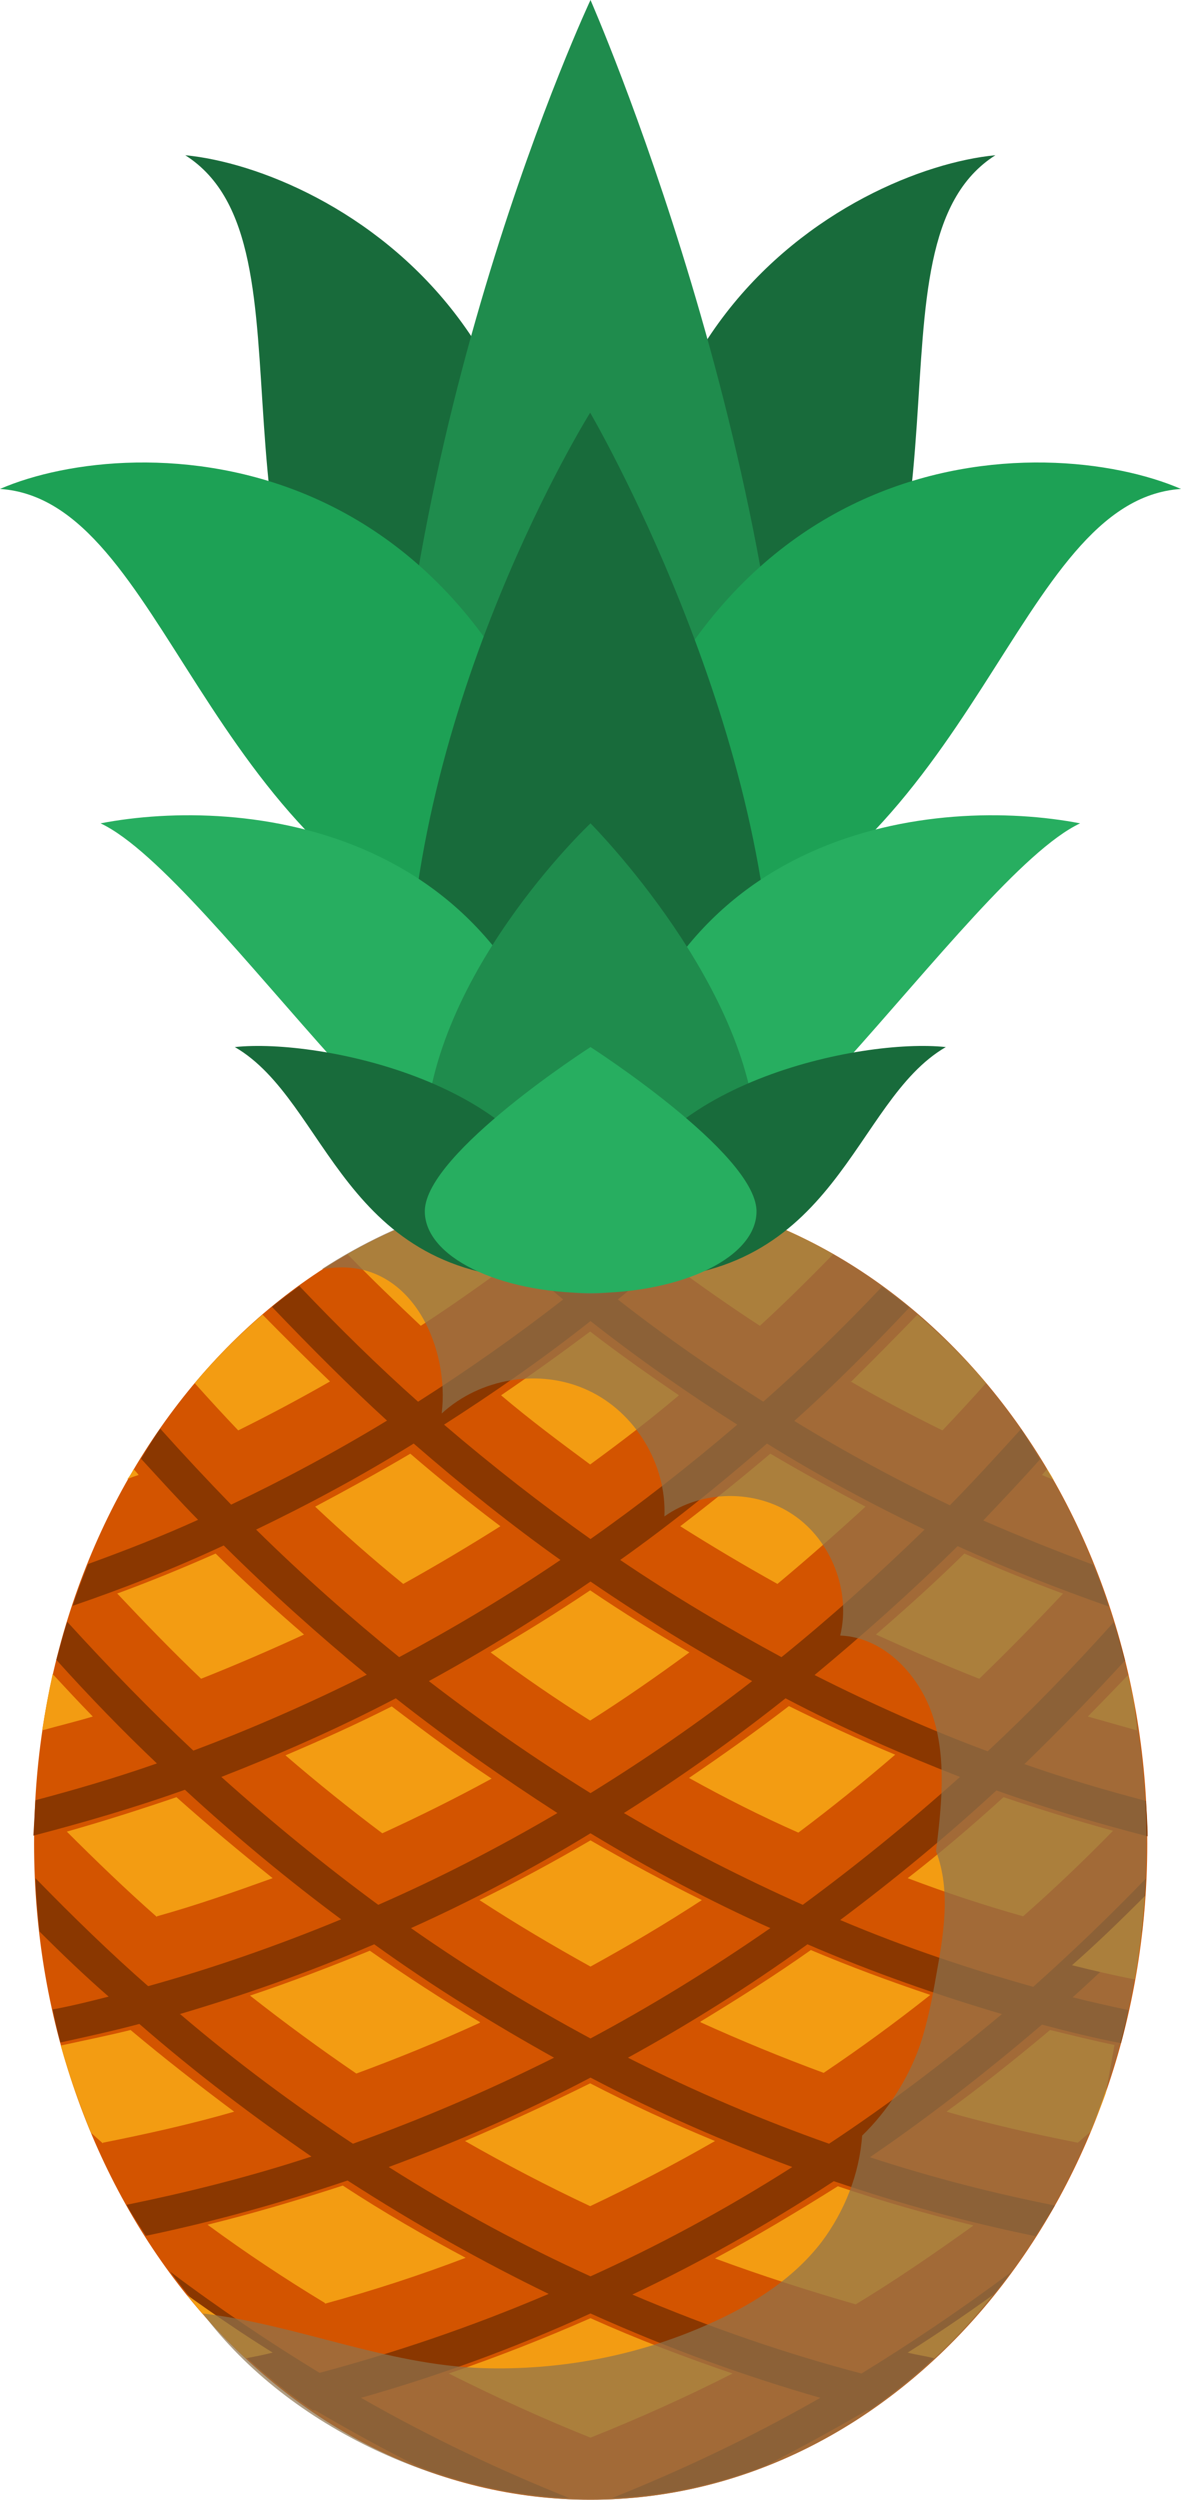 <svg width="35" height="74.084" viewBox="0 0 35 74.084" fill="none" xmlns="http://www.w3.org/2000/svg" xmlns:xlink="http://www.w3.org/1999/xlink">
	<desc>
			Created with Pixso.
	</desc>
	<defs/>
	<path id="Vector" d="M34 54.64C34 65.38 26.6 74.08 17.5 74.08C8.4 74.08 1.01 65.38 1.01 54.64C1.01 43.9 8.4 35.22 17.5 35.22C26.6 35.22 34 43.92 34 54.64Z" fill="#D35400" fill-opacity="1" fill-rule="nonzero"/>
	<path id="Vector" d="M29.96 67.34C28.48 68.44 27 69.44 25.53 70.34C23.36 69.77 21.09 69 18.74 68C20.71 67.07 22.71 65.95 24.71 64.64C26.77 65.34 28.77 65.88 30.69 66.27C30.88 65.96 31.08 65.67 31.26 65.36C29.5 65.01 27.67 64.55 25.78 63.93C27.48 62.77 29.17 61.46 30.88 60C31.67 60.21 32.44 60.4 33.22 60.55C33.31 60.22 33.38 59.9 33.44 59.57C32.89 59.45 32.34 59.33 31.79 59.19C32.48 58.57 33.15 57.93 33.84 57.26C33.89 56.74 33.94 56.21 33.96 55.67C32.86 56.81 31.74 57.88 30.62 58.88C28.77 58.36 26.86 57.73 24.9 56.9C26.45 55.74 28 54.47 29.53 53.06C31.07 53.61 32.55 54.04 34.01 54.42C34.01 54.05 33.98 53.71 33.96 53.37C32.79 53.06 31.58 52.71 30.36 52.28C31.36 51.31 32.36 50.28 33.34 49.21C33.24 48.83 33.13 48.45 33.01 48.07C31.77 49.45 30.53 50.73 29.27 51.9C27.6 51.28 25.88 50.52 24.14 49.64C25.55 48.47 26.98 47.2 28.38 45.82C29.89 46.51 31.39 47.09 32.86 47.61C32.72 47.18 32.57 46.77 32.39 46.37C31.32 45.97 30.24 45.54 29.14 45.06C29.7 44.47 30.27 43.87 30.82 43.25C30.64 42.96 30.46 42.65 30.26 42.35C29.55 43.13 28.86 43.89 28.15 44.61C26.64 43.89 25.09 43.06 23.54 42.11C24.69 41.08 25.83 39.94 26.95 38.75C26.69 38.53 26.41 38.34 26.14 38.13C24.98 39.36 23.81 40.49 22.62 41.54C21.19 40.63 19.74 39.63 18.31 38.51C19.35 37.67 20.38 36.75 21.42 35.79C21.02 35.67 20.62 35.58 20.23 35.49C19.31 36.32 18.4 37.11 17.5 37.84C16.59 37.1 15.68 36.32 14.78 35.49C14.38 35.58 13.99 35.67 13.59 35.79C14.63 36.75 15.66 37.65 16.69 38.51C15.25 39.63 13.82 40.63 12.39 41.54C11.21 40.49 10.04 39.34 8.87 38.11C8.59 38.32 8.32 38.51 8.06 38.73C9.2 39.92 10.33 41.06 11.47 42.1C9.92 43.04 8.37 43.87 6.85 44.59C6.15 43.87 5.44 43.11 4.75 42.34C4.54 42.63 4.37 42.92 4.18 43.23C4.75 43.85 5.3 44.46 5.87 45.04C4.77 45.54 3.68 45.96 2.61 46.35C2.44 46.77 2.29 47.18 2.15 47.59C3.61 47.09 5.11 46.51 6.63 45.8C8.04 47.2 9.46 48.47 10.87 49.63C9.13 50.5 7.41 51.25 5.73 51.88C4.48 50.71 3.23 49.42 1.99 48.06C1.87 48.44 1.77 48.82 1.67 49.19C2.65 50.28 3.65 51.31 4.65 52.26C3.42 52.69 2.22 53.04 1.05 53.35C1.03 53.69 1.01 54.05 0.99 54.4C2.44 54.02 3.94 53.59 5.48 53.04C7.01 54.45 8.56 55.73 10.11 56.88C8.15 57.69 6.23 58.35 4.39 58.86C3.27 57.88 2.15 56.79 1.05 55.66C1.06 56.19 1.12 56.73 1.17 57.24C1.84 57.91 2.53 58.57 3.22 59.17C2.67 59.31 2.11 59.45 1.56 59.55C1.63 59.88 1.7 60.21 1.79 60.53C2.56 60.36 3.34 60.19 4.13 59.98C5.82 61.45 7.53 62.74 9.23 63.91C7.34 64.53 5.51 64.98 3.75 65.34C3.92 65.65 4.13 65.96 4.32 66.26C6.23 65.86 8.23 65.32 10.3 64.62C12.3 65.91 14.3 67.03 16.26 67.98C13.92 68.98 11.64 69.74 9.47 70.32C8.01 69.43 6.53 68.44 5.04 67.32C6.25 68.96 7.66 70.34 9.27 71.43C9.28 71.43 9.32 71.43 9.34 71.43C10.33 72.01 11.33 72.56 12.32 73.06C13.76 73.63 15.28 73.96 16.87 74.03C14.85 73.22 12.78 72.25 10.7 71.06C12.89 70.44 15.18 69.62 17.5 68.56C19.85 69.62 22.12 70.43 24.31 71.06C22.23 72.25 20.16 73.22 18.14 74.03C19.73 73.96 21.26 73.63 22.71 73.06C23.69 72.56 24.69 72.01 25.69 71.43C25.71 71.43 25.74 71.43 25.76 71.43C27.34 70.34 28.77 68.94 29.98 67.32L29.96 67.34ZM29.69 59.69C27.98 61.12 26.28 62.4 24.57 63.53C22.62 62.84 20.62 62 18.61 60.98C20.36 60.02 22.16 58.9 23.93 57.62C25.9 58.47 27.84 59.14 29.7 59.69L29.69 59.69ZM22.83 57.14C21.04 58.38 19.26 59.47 17.5 60.41C15.75 59.47 13.95 58.38 12.18 57.14C13.94 56.35 15.71 55.42 17.5 54.33C19.3 55.42 21.07 56.35 22.83 57.14ZM12.71 49.82C14.3 48.95 15.9 47.97 17.5 46.87C19.11 47.97 20.71 48.95 22.29 49.82C20.69 51.06 19.09 52.16 17.5 53.14C15.92 52.16 14.32 51.06 12.71 49.82ZM28.45 52.66C26.9 54.05 25.34 55.31 23.79 56.45C22.05 55.67 20.28 54.78 18.49 53.73C20.07 52.73 21.67 51.61 23.28 50.33C25.03 51.25 26.76 52 28.45 52.66ZM22.73 42.78C24.29 43.75 25.86 44.59 27.4 45.33C25.98 46.71 24.57 47.97 23.16 49.11C21.59 48.26 19.99 47.32 18.38 46.23C19.83 45.2 21.28 44.04 22.73 42.78ZM17.5 39.15C18.95 40.29 20.4 41.3 21.85 42.22C20.4 43.46 18.95 44.59 17.5 45.61C16.06 44.59 14.61 43.46 13.16 42.22C14.61 41.29 16.06 40.29 17.5 39.15ZM7.59 45.33C9.13 44.59 10.7 43.75 12.26 42.78C13.71 44.04 15.16 45.2 16.61 46.23C15 47.32 13.42 48.26 11.83 49.11C10.4 47.95 8.99 46.71 7.59 45.33ZM6.56 52.66C8.25 52 9.97 51.25 11.73 50.33C13.33 51.59 14.94 52.71 16.52 53.73C14.73 54.78 12.95 55.69 11.21 56.45C9.66 55.31 8.11 54.05 6.56 52.66ZM5.32 59.69C7.18 59.14 9.11 58.47 11.09 57.62C12.87 58.9 14.66 60 16.42 60.98C14.38 62 12.39 62.84 10.46 63.53C8.75 62.4 7.04 61.14 5.34 59.69L5.32 59.69ZM11.52 64.22C13.47 63.5 15.47 62.64 17.5 61.57C19.54 62.64 21.54 63.5 23.48 64.22C21.47 65.5 19.47 66.57 17.5 67.46C15.54 66.57 13.54 65.5 11.52 64.22Z" fill="#8A3700" fill-opacity="1" fill-rule="nonzero"/>
	<path id="Vector" d="M14.54 48.97C15.5 49.68 16.5 50.37 17.49 50.99C18.47 50.37 19.45 49.69 20.43 48.97C19.43 48.39 18.45 47.78 17.49 47.13C16.52 47.78 15.54 48.39 14.54 48.97Z" fill="#F39C12" fill-opacity="1" fill-rule="nonzero"/>
	<path id="Vector" d="M20.16 45.23C21.11 45.83 22.07 46.4 23.04 46.94C23.95 46.18 24.81 45.42 25.65 44.65C24.71 44.15 23.76 43.63 22.83 43.08C21.93 43.84 21.04 44.56 20.16 45.23Z" fill="#F39C12" fill-opacity="1" fill-rule="nonzero"/>
	<path id="Vector" d="M14.21 56.31C15.3 57.02 16.4 57.67 17.5 58.28C18.61 57.67 19.71 57.02 20.8 56.31C19.69 55.76 18.59 55.17 17.5 54.54C16.42 55.17 15.33 55.76 14.21 56.31Z" fill="#F39C12" fill-opacity="1" fill-rule="nonzero"/>
	<path id="Vector" d="M9.34 44.65C10.18 45.44 11.04 46.2 11.95 46.94C12.92 46.4 13.88 45.83 14.83 45.23C13.94 44.56 13.04 43.84 12.16 43.08C11.23 43.63 10.28 44.15 9.34 44.65Z" fill="#F39C12" fill-opacity="1" fill-rule="nonzero"/>
	<path id="Vector" d="M11.33 54.33C12.42 53.83 13.49 53.3 14.57 52.71C13.56 52.04 12.58 51.31 11.61 50.57C10.58 51.09 9.52 51.57 8.46 52.02C9.4 52.83 10.37 53.61 11.33 54.33Z" fill="#F39C12" fill-opacity="1" fill-rule="nonzero"/>
	<path id="Vector" d="M4.65 56.79C5.8 56.47 6.94 56.07 8.08 55.66C7.11 54.88 6.16 54.09 5.23 53.26C4.17 53.62 3.08 53.97 1.98 54.28C2.84 55.14 3.73 56 4.65 56.81L4.65 56.79Z" fill="#F39C12" fill-opacity="1" fill-rule="nonzero"/>
	<path id="Vector" d="M3.48 47.23C4.29 48.09 5.11 48.94 5.96 49.75C6.97 49.35 8.01 48.9 9.01 48.44C8.11 47.66 7.23 46.87 6.39 46.04C5.42 46.47 4.44 46.87 3.46 47.23L3.48 47.23Z" fill="#F39C12" fill-opacity="1" fill-rule="nonzero"/>
	<path id="Vector" d="M26.9 69.72C27.17 69.79 27.43 69.82 27.69 69.89C28.31 69.32 28.89 68.69 29.43 68.01C28.58 68.62 27.74 69.19 26.9 69.72Z" fill="#F39C12" fill-opacity="1" fill-rule="nonzero"/>
	<path id="Vector" d="M5.54 68.01C6.08 68.69 6.66 69.31 7.28 69.89C7.54 69.84 7.8 69.79 8.08 69.72C7.23 69.19 6.39 68.62 5.54 68.01Z" fill="#F39C12" fill-opacity="1" fill-rule="nonzero"/>
	<path id="Vector" d="M31.51 47.23C30.53 46.87 29.55 46.47 28.58 46.04C27.74 46.87 26.86 47.66 25.96 48.44C26.98 48.9 28 49.35 29.02 49.75C29.86 48.94 30.69 48.09 31.5 47.23L31.51 47.23Z" fill="#F39C12" fill-opacity="1" fill-rule="nonzero"/>
	<path id="Vector" d="M14.23 59.93C13.11 59.26 12.02 58.55 10.96 57.81C9.78 58.29 8.61 58.74 7.41 59.14C8.44 59.95 9.49 60.72 10.56 61.45C11.78 61 13.01 60.5 14.21 59.95L14.23 59.93Z" fill="#F39C12" fill-opacity="1" fill-rule="nonzero"/>
	<path id="Vector" d="M12.47 39.29C13.35 38.72 14.21 38.11 15.06 37.49C14.45 36.98 13.85 36.43 13.25 35.87C12.23 36.2 11.25 36.63 10.3 37.17C11.02 37.91 11.75 38.61 12.47 39.29Z" fill="#F39C12" fill-opacity="1" fill-rule="nonzero"/>
	<path id="Vector" d="M20.42 52.69C21.48 53.28 22.57 53.83 23.66 54.31C24.62 53.59 25.59 52.81 26.53 52C25.47 51.56 24.41 51.07 23.38 50.56C22.42 51.3 21.43 52 20.42 52.69Z" fill="#F39C12" fill-opacity="1" fill-rule="nonzero"/>
	<path id="Vector" d="M32.24 50.87C32.7 51 33.19 51.14 33.69 51.28C33.69 51.06 33.65 50.85 33.63 50.63C33.58 50.3 33.5 49.97 33.43 49.64C33.03 50.06 32.63 50.47 32.24 50.87Z" fill="#F39C12" fill-opacity="1" fill-rule="nonzero"/>
	<path id="Vector" d="M25.21 40.94C26.1 41.46 27.02 41.94 27.93 42.39C28.36 41.94 28.79 41.47 29.22 40.99C28.6 40.25 27.91 39.58 27.19 38.96C26.52 39.65 25.86 40.32 25.21 40.96L25.21 40.94Z" fill="#F39C12" fill-opacity="1" fill-rule="nonzero"/>
	<path id="Vector" d="M21.19 63.45C19.93 62.93 18.69 62.36 17.49 61.74C16.28 62.34 15.04 62.91 13.78 63.45C14.99 64.14 16.23 64.79 17.49 65.38C18.74 64.79 19.99 64.14 21.19 63.45Z" fill="#F39C12" fill-opacity="1" fill-rule="nonzero"/>
	<path id="Vector" d="M3.05 63.5C4.35 63.24 5.66 62.95 6.94 62.58C5.91 61.81 4.87 61 3.87 60.16C3.18 60.33 2.49 60.47 1.8 60.62C2.05 61.52 2.36 62.38 2.7 63.21C2.82 63.31 2.92 63.41 3.05 63.52L3.05 63.5Z" fill="#F39C12" fill-opacity="1" fill-rule="nonzero"/>
	<path id="Vector" d="M7.06 42.39C7.97 41.94 8.87 41.46 9.78 40.94C9.11 40.3 8.46 39.65 7.78 38.96C7.06 39.58 6.39 40.25 5.77 40.99C6.2 41.47 6.63 41.94 7.06 42.39Z" fill="#F39C12" fill-opacity="1" fill-rule="nonzero"/>
	<path id="Vector" d="M4.11 43.71C4.11 43.71 4.01 43.59 3.96 43.54C3.91 43.65 3.84 43.75 3.77 43.84C3.89 43.78 3.99 43.75 4.11 43.71Z" fill="#F39C12" fill-opacity="1" fill-rule="nonzero"/>
	<path id="Vector" d="M2.75 50.87C2.34 50.45 1.96 50.04 1.56 49.61C1.44 50.16 1.34 50.71 1.25 51.28C1.75 51.14 2.25 51.02 2.75 50.87Z" fill="#F39C12" fill-opacity="1" fill-rule="nonzero"/>
	<path id="Vector" d="M21.71 70.34C20.3 69.86 18.88 69.32 17.5 68.7C16.11 69.31 14.71 69.86 13.3 70.34C14.68 71.03 16.07 71.67 17.5 72.24C18.93 71.67 20.35 71.03 21.71 70.34Z" fill="#F39C12" fill-opacity="1" fill-rule="nonzero"/>
	<path id="Vector" d="M9.63 68.27C11.02 67.89 12.44 67.43 13.8 66.91C12.58 66.26 11.35 65.55 10.16 64.77C8.84 65.2 7.49 65.6 6.15 65.93C7.28 66.76 8.44 67.53 9.63 68.25L9.63 68.27Z" fill="#F39C12" fill-opacity="1" fill-rule="nonzero"/>
	<path id="Vector" d="M33.01 60.6C32.38 60.47 31.74 60.31 31.12 60.16C30.12 61 29.08 61.83 28.05 62.58C29.33 62.95 30.64 63.24 31.94 63.5C32.03 63.43 32.17 63.29 32.31 63.19C32.46 62.81 32.63 62.43 32.77 62.03C32.86 61.55 32.94 61.09 33.03 60.6L33.01 60.6Z" fill="#F39C12" fill-opacity="1" fill-rule="nonzero"/>
	<path id="Vector" d="M31.77 58.24C32.41 58.4 33.01 58.54 33.63 58.66C33.77 57.85 33.87 57.02 33.93 56.19C33.22 56.9 32.5 57.6 31.77 58.24Z" fill="#F39C12" fill-opacity="1" fill-rule="nonzero"/>
	<path id="Vector" d="M20.76 59.93C21.97 60.48 23.19 60.98 24.41 61.43C25.48 60.71 26.55 59.93 27.57 59.12C26.38 58.72 25.19 58.28 24.03 57.79C22.97 58.54 21.86 59.24 20.76 59.91L20.76 59.93Z" fill="#F39C12" fill-opacity="1" fill-rule="nonzero"/>
	<path id="Vector" d="M33 54.26C31.88 53.95 30.81 53.62 29.74 53.26C28.83 54.09 27.88 54.9 26.9 55.66C28.03 56.09 29.19 56.47 30.32 56.79C31.22 56 32.12 55.14 32.98 54.26L33 54.26Z" fill="#F39C12" fill-opacity="1" fill-rule="nonzero"/>
	<path id="Vector" d="M28.84 65.95C27.5 65.62 26.15 65.24 24.83 64.79C23.62 65.55 22.42 66.27 21.19 66.93C22.57 67.44 23.97 67.89 25.36 68.29C26.55 67.57 27.71 66.77 28.84 65.96L28.84 65.95Z" fill="#F39C12" fill-opacity="1" fill-rule="nonzero"/>
	<path id="Vector" d="M17.49 43.4C18.38 42.75 19.26 42.08 20.12 41.35C19.21 40.73 18.33 40.11 17.49 39.46C16.62 40.11 15.76 40.73 14.85 41.35C15.71 42.08 16.61 42.75 17.49 43.4Z" fill="#F39C12" fill-opacity="1" fill-rule="nonzero"/>
	<path id="Vector" d="M19.93 37.49C20.78 38.11 21.64 38.72 22.52 39.29C23.24 38.63 23.97 37.91 24.69 37.17C23.76 36.63 22.78 36.2 21.76 35.87C21.16 36.43 20.55 36.96 19.95 37.49L19.93 37.49Z" fill="#F39C12" fill-opacity="1" fill-rule="nonzero"/>
	<path id="Vector" d="M30.88 43.71C31 43.77 31.1 43.8 31.22 43.85C31.17 43.75 31.1 43.65 31.03 43.54C30.98 43.59 30.93 43.66 30.88 43.71Z" fill="#F39C12" fill-opacity="1" fill-rule="nonzero"/>
	<path id="Vector" d="M20.07 24.12C15.61 10.16 25.24 5.01 29.5 4.6C25.33 7.25 29.5 16.93 23.36 23.64C22.73 24.35 20.07 24.12 20.07 24.12Z" fill="#186B3B" fill-opacity="1" fill-rule="nonzero"/>
	<path id="Vector" d="M14.92 24.12C19.38 10.16 9.75 5.01 5.49 4.6C9.66 7.25 5.49 16.93 11.63 23.64C12.26 24.35 14.92 24.12 14.92 24.12Z" fill="#186B3B" fill-opacity="1" fill-rule="nonzero"/>
	<path id="Vector" d="M11.54 26.29C11.54 30.07 14.21 38.32 17.5 38.32C20.8 38.32 23.47 30.07 23.47 26.29C23.47 13.59 17.5 0 17.5 0C17.5 0 11.54 12.7 11.54 26.29Z" fill="#1F8C4D" fill-opacity="1" fill-rule="nonzero"/>
	<path id="Vector" d="M17.33 27.05C20.14 12.66 31.05 12.78 35 14.49C30.07 14.82 29.05 25.29 20.45 28.22C19.55 28.53 17.33 27.07 17.33 27.07L17.33 27.05Z" fill="#1DA155" fill-opacity="1" fill-rule="nonzero"/>
	<path id="Vector" d="M17.66 27.05C14.85 12.66 3.94 12.78 0 14.49C4.92 14.82 5.94 25.29 14.54 28.22C15.44 28.53 17.66 27.07 17.66 27.07L17.66 27.05Z" fill="#1DA155" fill-opacity="1" fill-rule="nonzero"/>
	<path id="Vector" d="M12.08 30.14C12.08 32.7 14.51 38.32 17.49 38.32C20.47 38.32 22.9 32.7 22.9 30.14C22.9 21.48 17.49 12.23 17.49 12.23C17.49 12.23 12.08 20.88 12.08 30.14Z" fill="#186B3B" fill-opacity="1" fill-rule="nonzero"/>
	<path id="Vector" d="M17.93 33.74C19.55 24.4 27.81 23.59 32.01 24.4C28.67 25.97 21.29 37.92 18.31 35.91C17.52 35.37 17.93 33.75 17.93 33.75L17.93 33.74Z" fill="#27AE60" fill-opacity="1" fill-rule="nonzero"/>
	<path id="Vector" d="M17.06 33.74C15.44 24.4 7.18 23.59 2.98 24.4C6.32 25.97 13.7 37.92 16.68 35.91C17.47 35.37 17.06 33.75 17.06 33.75L17.06 33.74Z" fill="#27AE60" fill-opacity="1" fill-rule="nonzero"/>
	<path id="Vector" d="M12.59 33.96C12.59 35.32 14.78 38.34 17.5 38.34C20.23 38.34 22.42 35.34 22.42 33.96C22.42 29.34 17.5 24.4 17.5 24.4C17.5 24.4 12.59 29.02 12.59 33.96Z" fill="#1F8C4D" fill-opacity="1" fill-rule="nonzero"/>
	<g opacity="0.7" style="mix-blend-mode:multiply">
		<path id="Vector" d="M17.49 35.2C14.61 35.2 11.9 36.08 9.54 37.61C9.73 37.58 9.92 37.56 10.13 37.56C12.28 37.56 13.32 39.99 13.09 41.89C14.23 40.84 16 40.54 17.42 41.2C18.83 41.85 19.76 43.4 19.69 44.94C20.8 44.15 22.4 44.13 23.52 44.9C24.64 45.66 25.22 47.16 24.9 48.47C26.22 48.52 27.29 49.68 27.67 50.94C28.05 52.19 27.9 53.55 27.74 54.86C28.19 56.04 27.96 57.35 27.74 58.57C27.62 59.26 27.48 59.97 27.26 60.62C26.91 61.62 26.31 62.55 25.55 63.29C25.47 64.43 25.03 65.53 24.35 66.44C23.48 67.57 22.26 68.32 20.97 68.89C18.88 69.82 16.59 70.25 14.3 70.18C11.42 70.08 8.8 68.89 6.01 68.56C8.59 71.99 13.25 74.08 17.49 74.08C26.6 74.08 33.98 65.38 33.98 54.64C33.98 43.9 26.59 35.22 17.49 35.22L17.49 35.2Z" fill="#8D734E" fill-opacity="1" fill-rule="nonzero"/>
	</g>
	<path id="Vector" d="M18.16 36.22C19.02 32.1 25.53 30.76 28.03 31.03C25.24 32.65 24.88 37.91 18.74 37.92C17.88 37.92 18.16 36.22 18.16 36.22Z" fill="#186B3B" fill-opacity="1" fill-rule="nonzero"/>
	<path id="Vector" d="M16.83 36.22C15.97 32.1 9.46 30.76 6.96 31.03C9.75 32.65 10.11 37.91 16.25 37.92C17.09 37.92 16.83 36.22 16.83 36.22Z" fill="#186B3B" fill-opacity="1" fill-rule="nonzero"/>
	<path id="Vector" d="M12.59 35.87C12.56 37.24 14.78 38.32 17.5 38.32C20.23 38.32 22.45 37.25 22.42 35.87C22.36 34.15 17.5 31.03 17.5 31.03C17.5 31.03 12.64 34.15 12.59 35.87Z" fill="#27AE60" fill-opacity="1" fill-rule="nonzero"/>
</svg>

